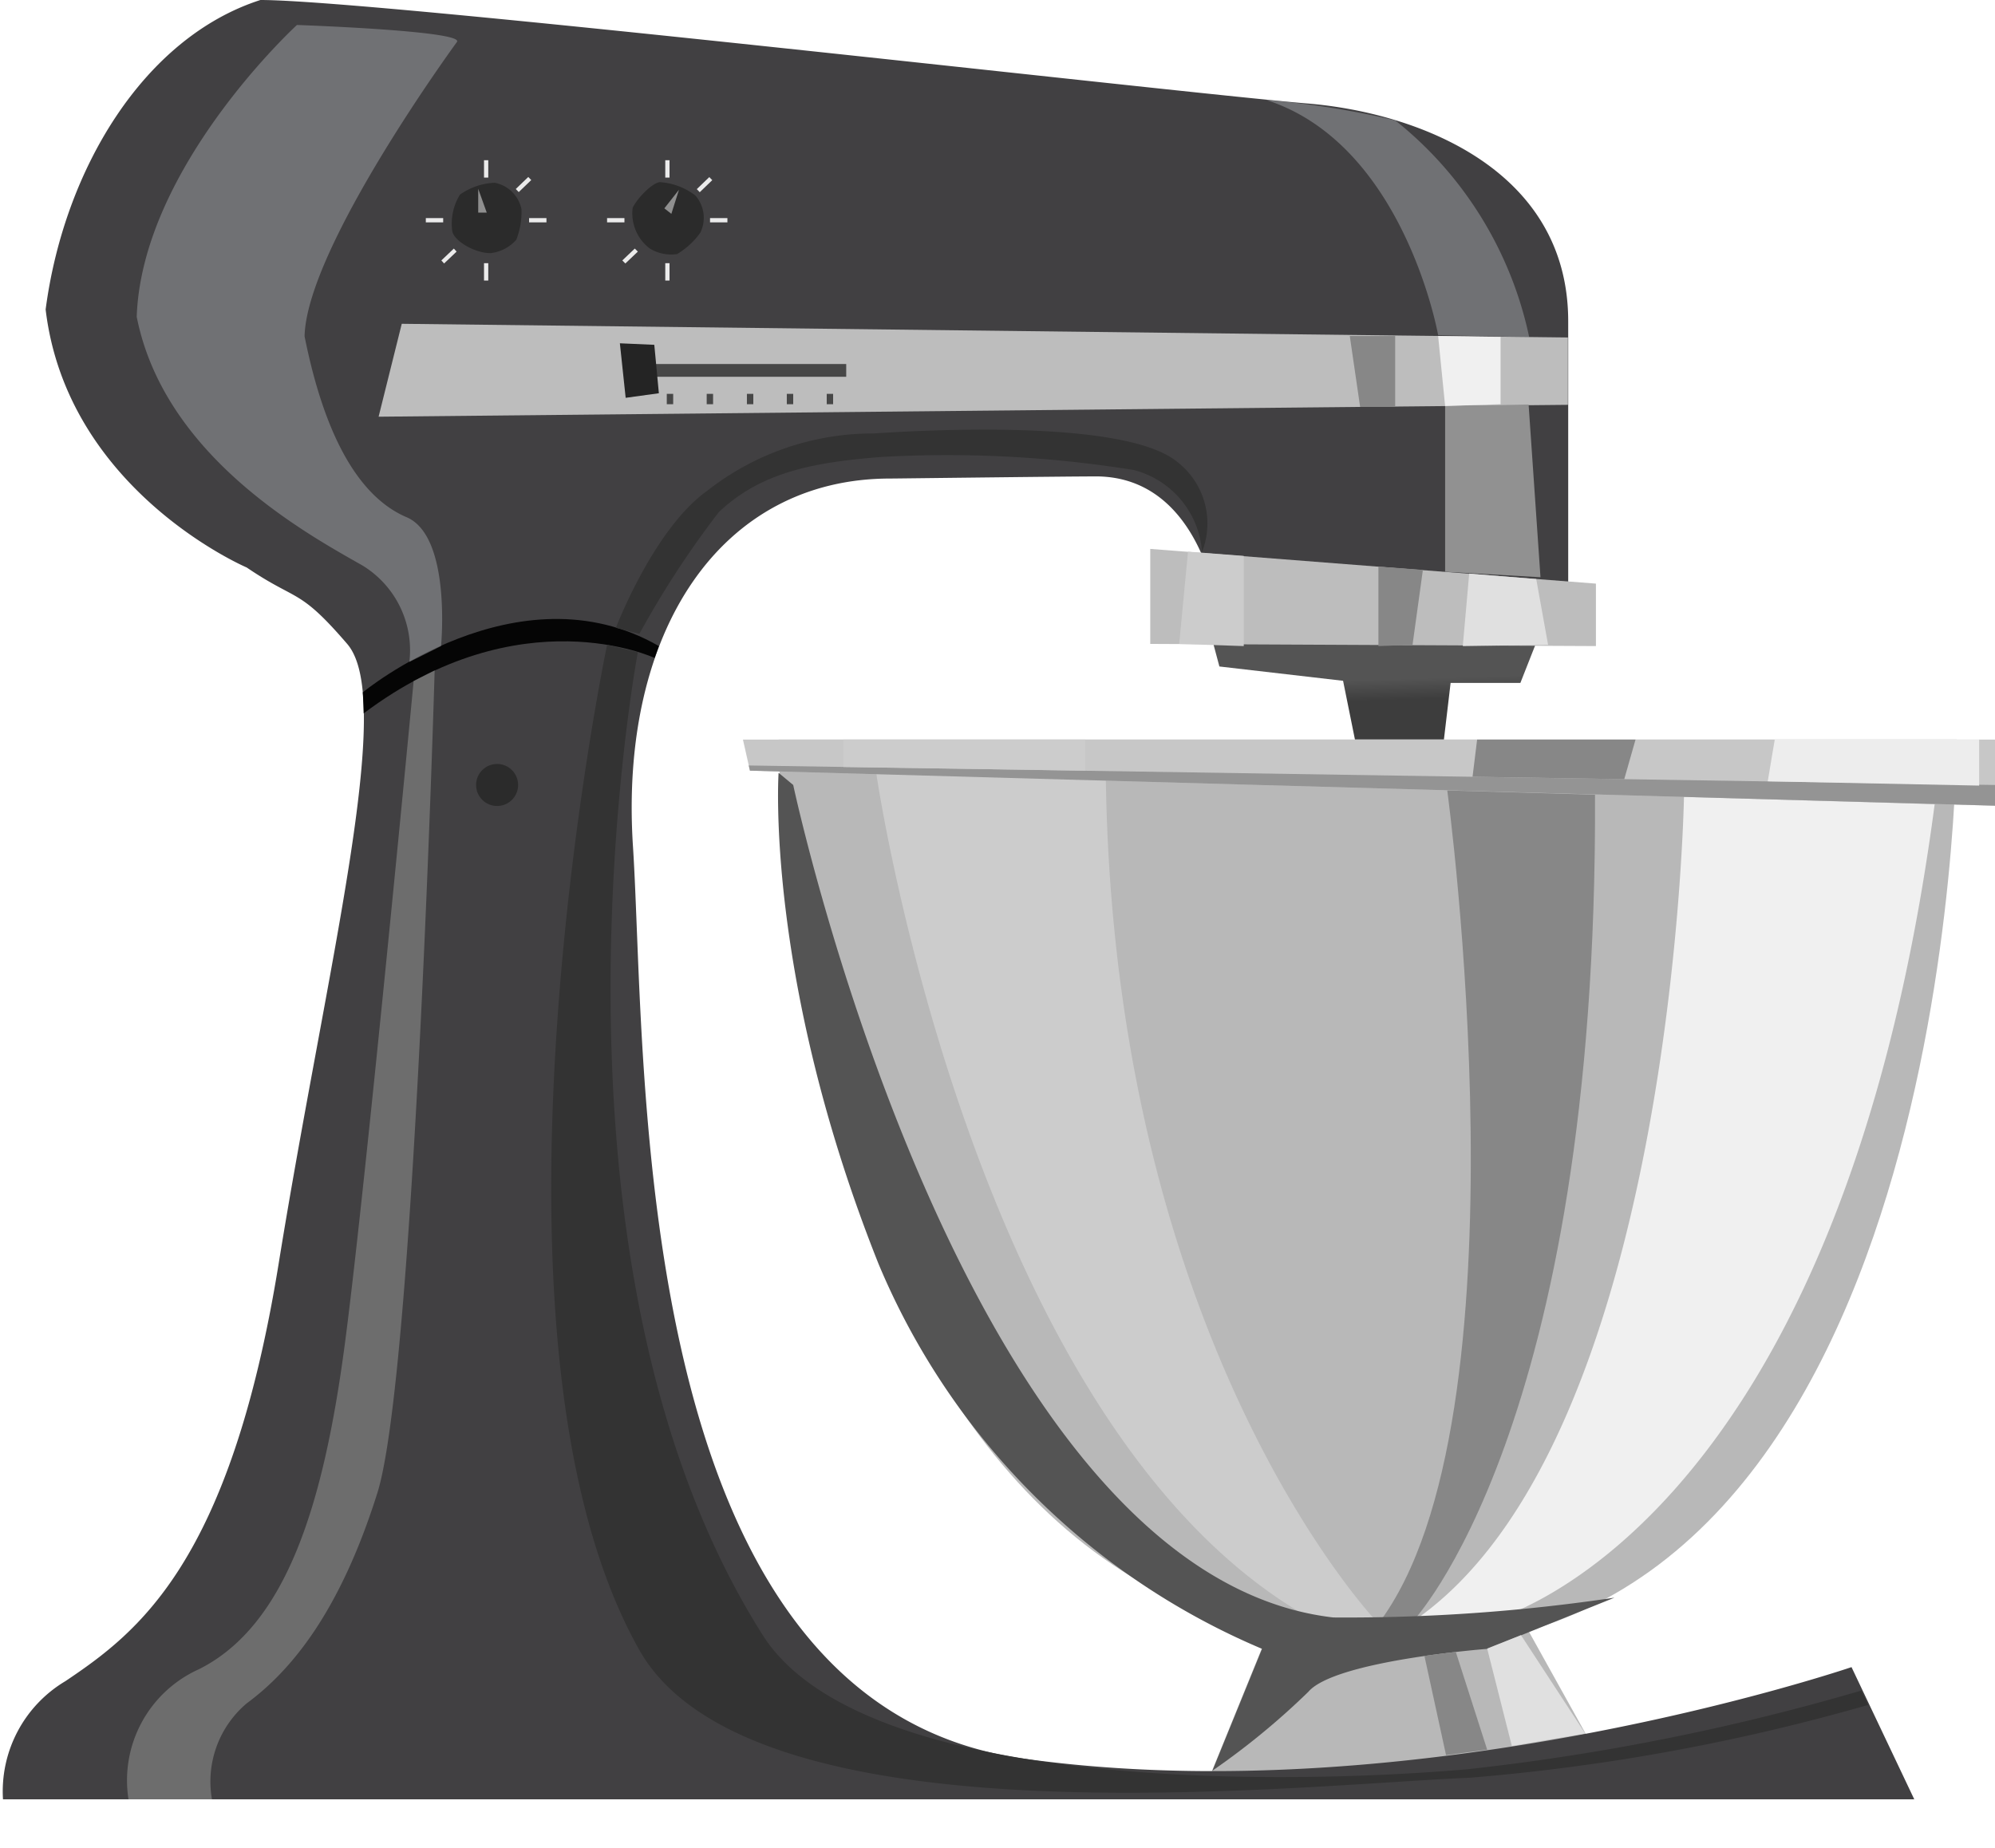 <svg xmlns="http://www.w3.org/2000/svg" viewBox="-0.098 0 65.488 60.66"><defs><linearGradient id="a" x1="45.26" y1="22.99" x2="45.24" y2="22.31" gradientUnits="userSpaceOnUse"><stop offset="0" stop-color="#3d3d3d"/><stop offset="1" stop-color="#545454"/></linearGradient></defs><title>Asset 37</title><g data-name="Layer 2"><path fill="#b8b8b8" d="M42 52.45l-2.51 6.17H52.9l-3.43-6.17H42z"/><path fill="url(#a)" d="M39.58 20.57l.35 1.31 4.06.47.39 1.93h2.92l.22-1.86h2.29l.91-2.31-11.14.46z"/><path d="M8 18.63s-5.89-2.51-6.6-8.47C2 5.59 4.6 1.24 8.45 0c3.81 0 29.72 3 34.28 3.39 3.65.28 8.65 2.13 8.65 7.16v10.34L39.87 20s-.53-4.31-3.94-4.36c-1.14 0-6.62.07-6.81.07-5.55 0-8.9 5-8.44 12.08s-.23 28.11 12.8 29.94 27.2-3 27.2-3l2.06 4.34H0a4.21 4.21 0 0 1 2.05-3.88c2.38-1.6 5.41-3.88 7-13.71S12.9 23 11.3 21.14 9.68 19.77 8 18.63z" fill="#414042"/><path fill="#bdbdbd" d="M37.66 21.14v-3.12l14.63 1.14v2.05l-14.63-.07z"/><path fill="#bdbdbd" d="M51.37 13.29l-39.04.39.76-3.05 38.28.45v2.21z"/><path d="M11.81 22.73s5.08-4.19 9.72-1.52l-.14.39s-4.39-2.06-9.55 1.82c-.01-.42-.03-.69-.03-.69z" fill="#050505"/><path fill="#474747" d="M20.89 11.95h6.79v.42h-6.63l-.16-.42z"/><path fill="#242424" d="M20.25 11.27l.19 1.79 1.09-.15-.15-1.59-1.13-.05z"/><path fill="#474747" d="M21.79 12.93H22v.34h-.21z"/><path fill="#474747" d="M23.1 12.93h.21v.34h-.21z"/><path fill="#474747" d="M24.42 12.93h.21v.34h-.21z"/><path fill="#474747" d="M25.73 12.93h.21v.34h-.21z"/><path fill="#474747" d="M27.04 12.93h.21v.34h-.21z"/><path d="M16 8.31c-.5 0-1.17-.38-1.25-.71A1.82 1.82 0 0 1 15 6.39 2.12 2.12 0 0 1 16.14 6a1.11 1.11 0 0 1 .88.87 2.49 2.49 0 0 1-.17 1 1.31 1.31 0 0 1-.85.44z" fill="#2b2b2b"/><path fill="#8f8f8f" d="M15.88 6.98l-.28-.78v.78h.28z"/><path fill="#ebebeb" d="M13.88 7.16h.57v.14h-.57z"/><path fill="#ebebeb" d="M17.27 7.16h.57v.14h-.57z"/><path fill="#ebebeb" d="M14.8 8.16l.09.1-.41.39-.09-.1.41-.39z"/><path fill="#ebebeb" d="M16.833 6.205l.41-.395.098.101-.411.395z"/><path fill="#ebebeb" d="M15.79 5.26h.14v.57h-.14z"/><path fill="#ebebeb" d="M15.79 8.64h.14v.57h-.14z"/><path d="M21.22 8.15a1.45 1.45 0 0 1-.55-1.33c.15-.31.63-.81.89-.84a2.13 2.13 0 0 1 1.17.44 1.11 1.11 0 0 1 .16 1.22 2.52 2.52 0 0 1-.76.7 1.33 1.33 0 0 1-.91-.19z" fill="#2b2b2b"/><path fill="#8f8f8f" d="M21.94 7.02l.25-.79-.48.61.23.18z"/><path fill="#ebebeb" d="M19.83 7.16h.57v.14h-.57z"/><path fill="#ebebeb" d="M23.21 7.16h.57v.14h-.57z"/><path fill="#ebebeb" d="M20.74 8.16l.1.1-.41.39-.1-.1.41-.39z"/><path fill="#ebebeb" d="M22.775 6.209l.41-.395.098.1-.411.396z"/><path fill="#ebebeb" d="M21.74 5.26h.14v.57h-.14z"/><path fill="#ebebeb" d="M21.74 8.64h.14v.57h-.14z"/><circle cx="16.22" cy="25.77" r=".69" fill="#2b2b2b"/><path d="M25.46 24.28h38.67s0 29.84-18.23 29.84c-20.44 0-20.44-29.84-20.44-29.84z" fill="#b8b8b8"/><path fill="#c7c7c7" d="M24.29 24.28h41.1v2.17L24.52 25.3l-.23-1.02z"/><path d="M28.67 25.41s3.18 21.86 14.56 27.89a15.6 15.6 0 0 0 1.92 0s-8.73-9.05-8.95-27.92c-4.91.11-7.53.03-7.53.03z" fill="#ccc"/><path d="M47.41 25.95s2.8 20.66-2.26 27.35l1.11-.05s6.09-6.34 6-27.16z" fill="#878787"/><path d="M55.18 26.16s-.34 21.26-8.91 27.08a13.37 13.37 0 0 0 2.45 0s11.49-2.61 14.69-26.84z" fill="#f0f0f0"/><path d="M25.94 25.77s5.52 25.92 17.73 27.33a59.7 59.7 0 0 0 9.23-.65l-4.17 1.68s-5 .38-5.88 1.41a24.22 24.22 0 0 1-3.15 2.59l1.63-4a23.6 23.6 0 0 1-12.59-12.64c-3.74-9.38-3.28-16.12-3.28-16.12z" fill="#545454"/><path fill="#878787" d="M46.66 54.36l.71 3.26 1.35-.18-1.03-3.21-1.03.13z"/><path fill="#e0e0e0" d="M48.72 54.12l.81 3.2 2.41-.41-2.11-3.23-1.11.44z"/><path d="M4.12 59.07a4 4 0 0 1 2.31-4.27c2.9-1.45 4.11-5.49 4.8-10.74s2.25-21.7 2.25-21.7l.69-.35s-.66 23.12-1.88 27S9.48 54.83 8 55.92a3.36 3.36 0 0 0-1.14 3.15z" fill="#6d6d6d"/><path d="M13.34 21.73a3.26 3.26 0 0 0-1.53-3.16C10 17.54 5.3 15 4.39 10.4 4.56 5.48 9.65.82 9.65.82s5.53.19 5.25.56c0 0-4.93 6.73-5 9.66.69 3.45 1.87 5.31 3.35 5.94s1.13 4.23 1.13 4.23z" fill="#a7a9ac" opacity=".47"/><path fill="#919191" d="M47.34 13.33v5.44l3.13.18-.39-5.67-2.74.05z"/><path d="M19.83 21.17s-4.76 22.69 1.06 33c3.68 6.49 21.65 4.42 27.28 4.19a67.07 67.07 0 0 0 13.06-2.39L61 55.5a74.93 74.93 0 0 1-12.9 2.58c-6.17.54-19.92.71-23.16-4.4-7.85-12.38-4.1-32.27-4.1-32.27z" fill="#333"/><path d="M20.12 20.61s1.24-3.25 3-4.5a8.8 8.8 0 0 1 5.46-1.88c2.57-.17 8.25-.37 9.91.89a2.56 2.56 0 0 1 .87 3 3 3 0 0 0-2.24-2.69 38.54 38.54 0 0 0-8.26-.43c-2.35.18-4 .53-5.36 1.81a30.89 30.89 0 0 0-2.61 4z" fill="#333"/><path fill="#f0f0f0" d="M47.11 11.03l.23 2.3 1.82-.06v-2.21l-2.05-.03z"/><path fill="#878787" d="M44.21 11.03l.34 2.33h1.15v-2.33h-1.49z"/><path fill="#e0e0e0" d="M50.33 19.01l.39 2.16-2.8.04.21-2.38 2.2.18z"/><path fill="#878787" d="M46.61 18.71l-.34 2.46-1.12.04V18.6l1.46.11z"/><path fill="#ccc" d="M40.73 21.21v-2.96l-1.83-.14-.29 3.03 2.12.07z"/><path d="M47.11 11S46 4.73 41.46 3.28a29.29 29.29 0 0 1 4.24.67 12.36 12.36 0 0 1 4.4 7.12z" fill="#a7a9ac" opacity=".47"/><path fill="#949494" d="M24.52 25.3l40.87 1.15v-.68l-40.91-.64.04.17z"/><path fill="#ccc" d="M27.59 24.28v.9l7.94.12v-1.02h-7.94z"/><path fill="#878787" d="M48.39 24.28l-.15 1.22 4.98.08.37-1.3h-5.2z"/><path fill="#ededed" d="M58.16 24.28l-.23 1.37 6.94.14v-1.51h-6.71z"/></g></svg>